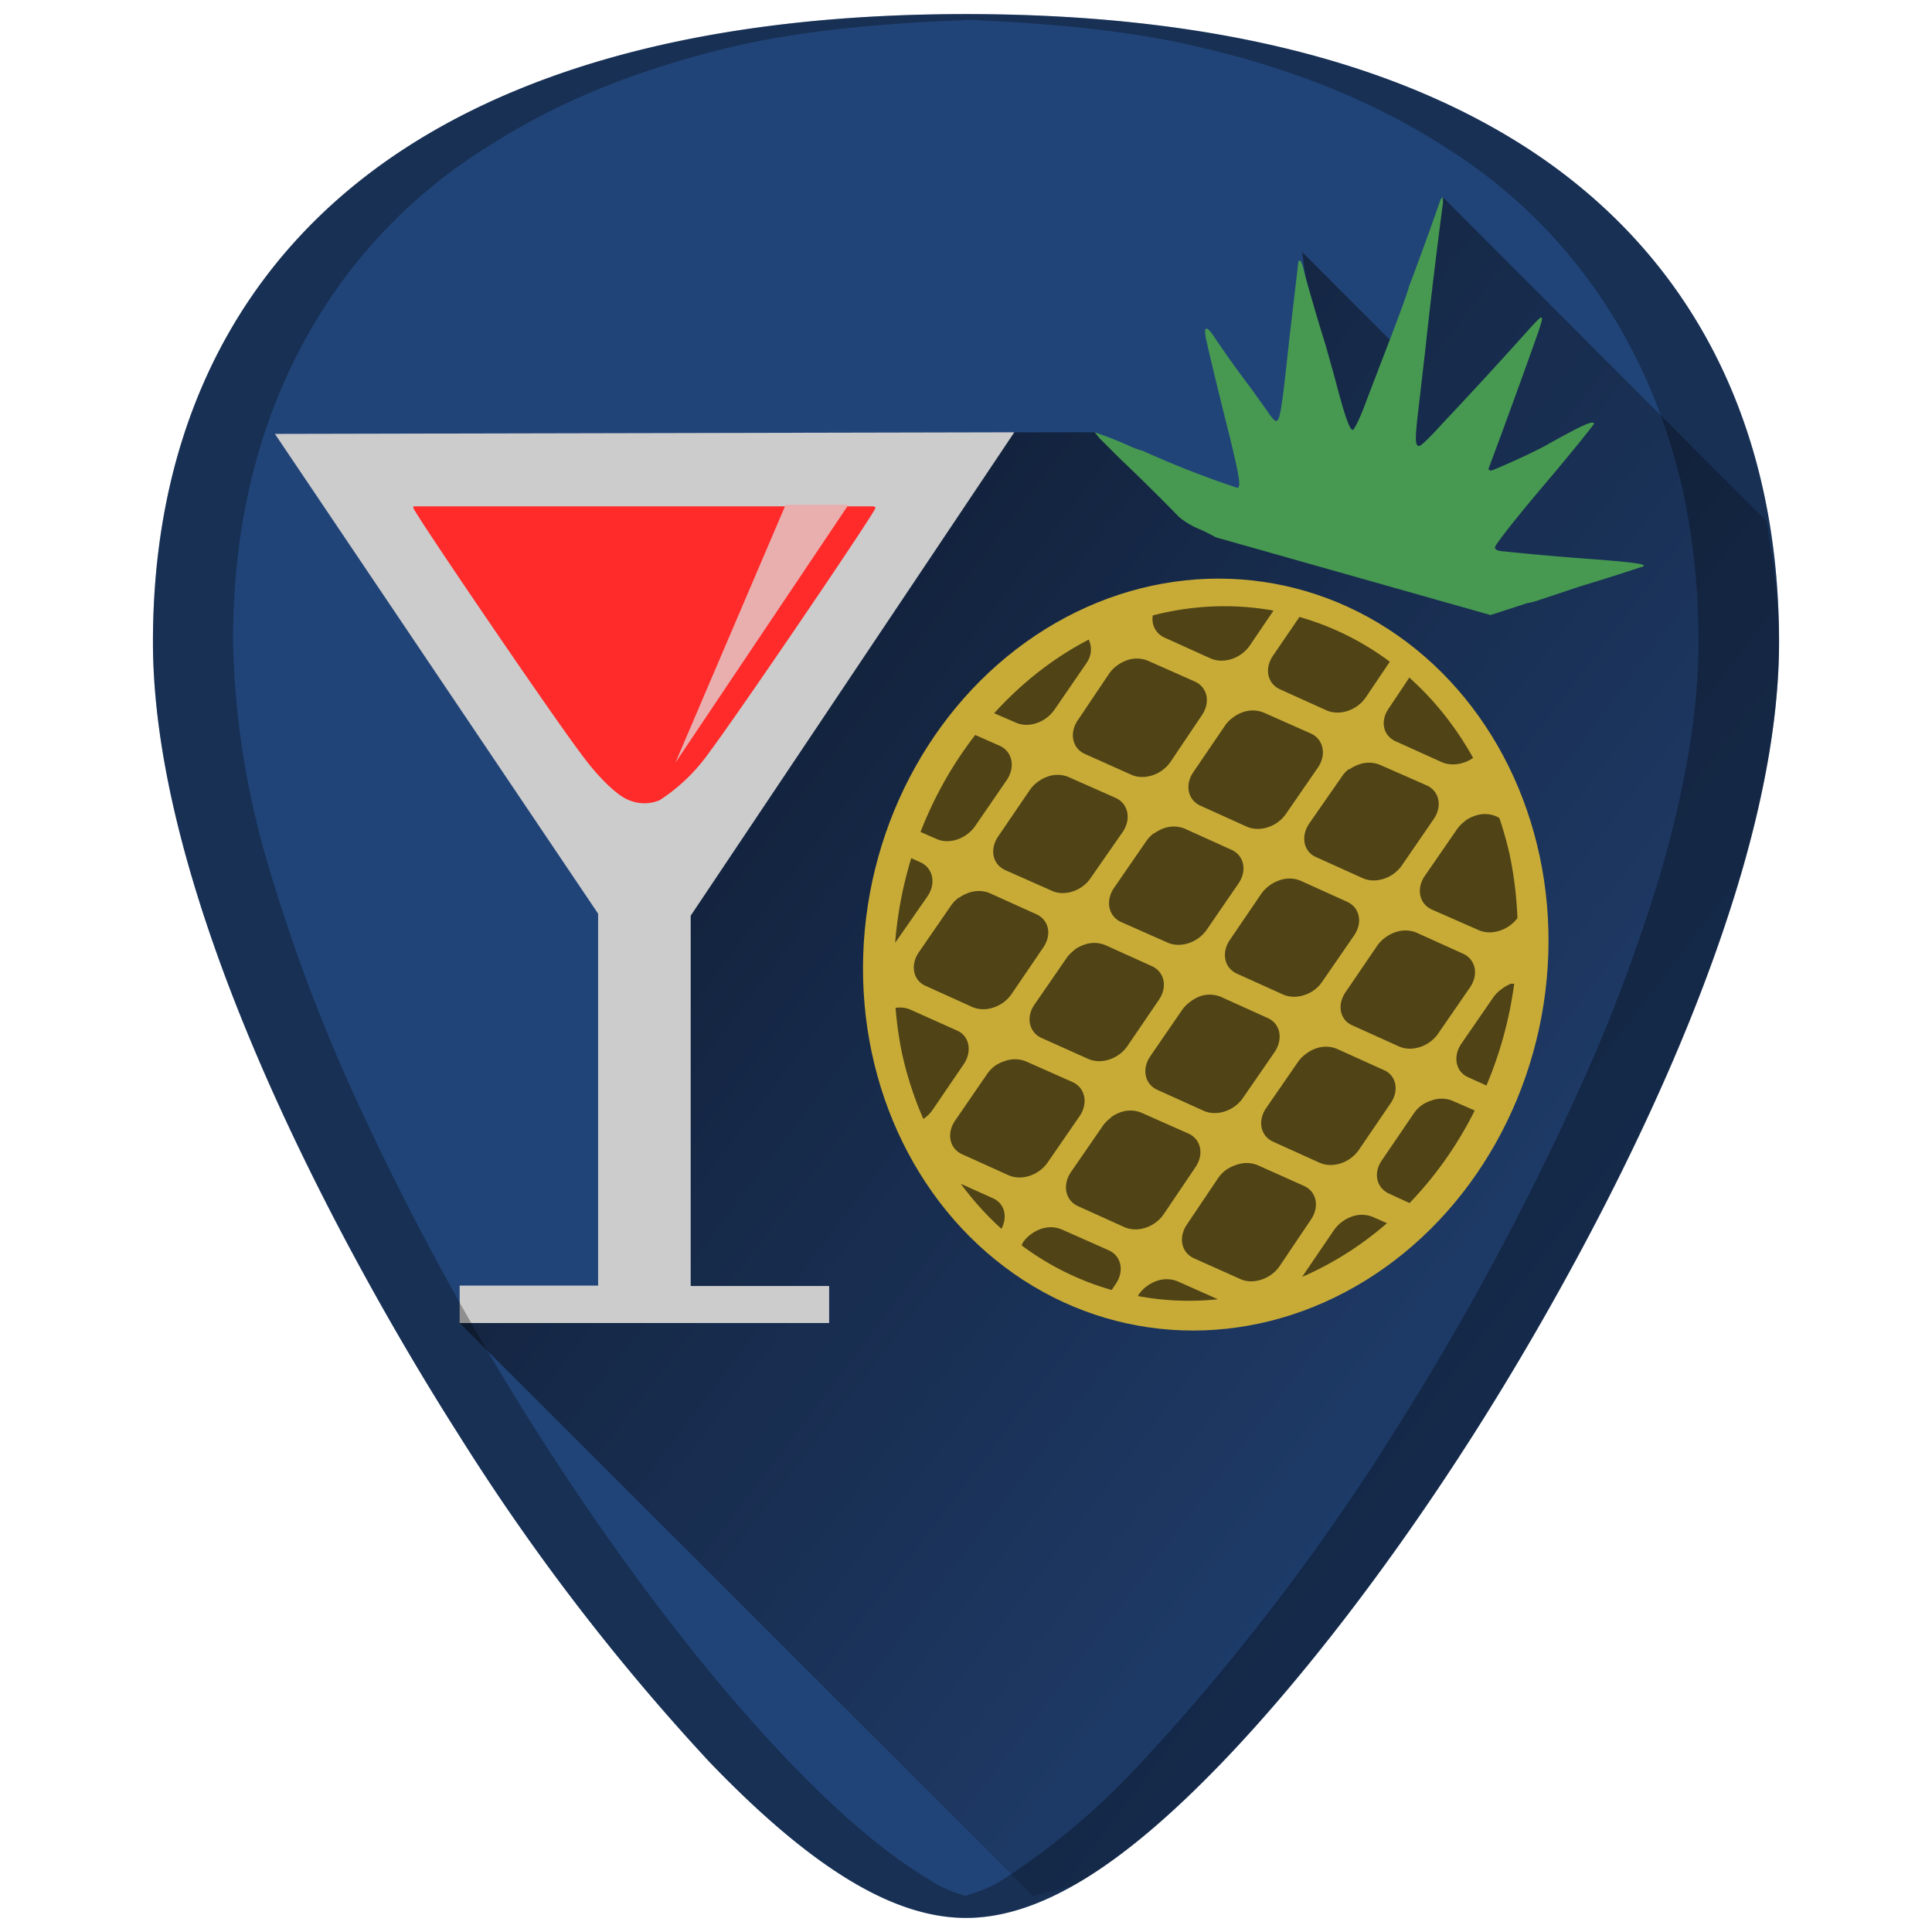 <svg xmlns="http://www.w3.org/2000/svg" xmlns:xlink="http://www.w3.org/1999/xlink" width="48" height="48"><defs><linearGradient id="a"><stop offset="0" stop-color="#030000"/><stop offset="1" stop-color="#0b0000" stop-opacity="0"/></linearGradient><linearGradient xlink:href="#a" id="b" gradientUnits="userSpaceOnUse" x1="14.91" y1="11.65" x2="46.22" y2="35.46"/></defs><path d="M24 .35c-5.83 0-10.52 1.12-13.93 3.33-4.1 2.66-6.27 6.9-6.27 12.27 0 7.23 5.8 16.88 7.58 19.67a54.48 54.48 0 0 0 6.25 8.16c2.54 2.64 4.57 3.87 6.37 3.87 1.8 0 3.83-1.23 6.37-3.87 2-2.08 4.22-4.97 6.25-8.16 1.78-2.79 7.58-12.44 7.58-19.67 0-5.37-2.16-9.61-6.26-12.27C34.52 1.47 29.84.35 24 .35z" fill="#214478"/><path d="M25.67 47.11c.41-.15.8-.13 1.24-.4 1.05-.64 2.19-1.6 3.46-2.93 2-2.08 4.22-4.97 6.25-8.16.89-1.4 2.78-4.5 4.46-8.17a43.2 43.2 0 0 0 2.19-5.77c.57-1.97.93-3.92.93-5.73 0-1.06-.15-2.04-.32-3.01l-8.04-8.05-.79 4.07-2.7-2.7.66 4.84-2.8 2.25-3.01-2.61h-2l-9.45 11.08-.89 10.12-3.44.93z" fill="url(#b)" opacity=".6"/><path d="M25.2 10.74l-8.04 12.01v9.2h3.44v.92h-9.18v-.93h3.44V22.7L6.83 10.78z" fill="#ccc"/><path d="M10.27 12.58v.04c.05.17 3.42 5.12 4.16 6.1.4.55.85 1 1.15 1.14.26.12.55.13.81.02a4.5 4.5 0 0 0 1.24-1.2c.7-.93 4.1-5.93 4.12-6.06 0-.02-.01-.03-.06-.04H10.28z" fill="#ff2a2a"/><ellipse transform="skewX(-1.94) scale(1 .999)" ry="9.35" rx="8.51" cy="23.74" cx="30.76" fill="#c8ab37"/><g fill="#504416"><path d="M26.35 16.3a7.69 8.7 14.36 0 0-1.65 1.42l.53.23c.32.15.75 0 .97-.32l.79-1.15c.14-.2.14-.41.06-.59a7.69 8.7 14.36 0 0-.7.41zM28.64 15.3a.5.5 0 0 0 .29.54l1.15.52c.32.14.75 0 .97-.32l.59-.87a7.69 8.7 14.36 0 0-3 .12zM24.23 18.26a7.69 8.7 14.36 0 0-1.36 2.41l.39.17c.32.15.75 0 .97-.32l.79-1.15c.21-.32.13-.7-.18-.84zM27.76 16.53a.84.84 0 0 0-.2.2l-.78 1.16c-.22.32-.14.7.17.84l1.16.52c.32.14.75 0 .97-.32l.78-1.16c.22-.32.14-.7-.18-.84l-1.15-.51a.73.73 0 0 0-.52-.02.93.93 0 0 0-.25.13zM32.29 15.32l-.67.98c-.21.32-.13.69.19.83l1.15.52c.32.14.75 0 .97-.32l.6-.89a7.69 8.7 14.36 0 0-2.24-1.11zM25.79 19.42a.85.85 0 0 0-.2.2l-.79 1.16c-.22.32-.14.7.18.84l1.15.51c.32.15.76 0 .97-.32l.8-1.15c.21-.32.13-.7-.19-.84l-1.15-.51a.72.72 0 0 0-.52-.02.91.91 0 0 0-.25.13zM22.64 21.32a7.69 8.7 14.36 0 0-.4 2.1l.01-.01.8-1.15c.21-.32.13-.7-.19-.84zM30.64 17.82a.86.86 0 0 0-.2.2l-.79 1.16c-.22.32-.14.7.18.84l1.15.52c.32.14.75 0 .97-.32l.8-1.16c.21-.32.13-.7-.19-.84l-1.15-.51a.72.72 0 0 0-.52-.02.91.91 0 0 0-.25.13zM23.82 22.3a.86.86 0 0 0-.2.21l-.8 1.16c-.21.32-.13.7.19.83l1.15.52c.32.14.75 0 .97-.32l.79-1.16c.22-.32.14-.69-.18-.83l-1.15-.52a.73.73 0 0 0-.52-.01.91.91 0 0 0-.25.13zM35.01 16.84l-.5.75c-.23.32-.15.69.17.83l1.15.52c.24.1.54.05.77-.11a7.69 8.7 14.36 0 0-1.59-2zM28.67 20.7a.85.85 0 0 0-.2.21l-.8 1.16c-.21.32-.13.7.19.84l1.15.51c.32.14.75 0 .97-.32l.79-1.15c.22-.32.14-.7-.18-.84l-1.15-.52a.73.73 0 0 0-.53-.01.93.93 0 0 0-.24.13zM22.25 25.04a7.69 8.7 14.36 0 0 .16 1.13 7.69 8.7 14.36 0 0 .53 1.63.85.85 0 0 0 .22-.21l.79-1.16c.21-.32.13-.7-.18-.83l-1.16-.52a.68.68 0 0 0-.36-.04zM33.52 19.1a.86.86 0 0 0-.2.22l-.8 1.15c-.21.32-.13.7.19.83l1.15.52c.32.14.75 0 .97-.32l.79-1.15c.22-.32.14-.7-.18-.84L34.28 19a.73.73 0 0 0-.51-.01.93.93 0 0 0-.25.13zM26.7 23.6a.86.86 0 0 0-.2.2l-.8 1.16c-.22.32-.13.69.18.83l1.16.52c.32.14.75 0 .97-.32l.79-1.16c.21-.32.13-.69-.19-.83l-1.15-.52a.73.73 0 0 0-.52-.01.9.9 0 0 0-.25.13zM31.54 22a.87.87 0 0 0-.2.2l-.79 1.16c-.21.32-.13.69.18.83l1.15.52c.32.14.76 0 .97-.32l.8-1.16c.21-.32.13-.69-.19-.83l-1.15-.52a.73.73 0 0 0-.52-.01.91.91 0 0 0-.25.13zM24.72 26.48a.85.85 0 0 0-.2.21l-.79 1.15c-.22.32-.14.7.18.84l1.15.52c.32.14.75 0 .97-.32l.8-1.16c.21-.32.13-.7-.19-.84l-1.15-.51a.73.73 0 0 0-.52-.01.91.91 0 0 0-.25.12zM36.4 20.4a.84.84 0 0 0-.2.2l-.8 1.16c-.22.32-.14.7.18.84l1.16.51c.31.14.74 0 .96-.3a7.69 8.7 14.36 0 0-.2-1.61 7.69 8.7 14.36 0 0-.25-.88l-.08-.04a.73.73 0 0 0-.53-.01.93.93 0 0 0-.25.13zM29.57 24.89a.84.84 0 0 0-.2.2l-.79 1.15c-.22.32-.14.7.18.84l1.15.52c.32.14.75 0 .97-.32l.8-1.16c.2-.32.13-.69-.19-.83l-1.15-.52a.73.73 0 0 0-.52-.02.93.93 0 0 0-.25.14zM23.87 29.41a7.69 8.7 14.36 0 0 1.01 1.12c.16-.3.08-.63-.21-.76zM34.42 23.29a.86.86 0 0 0-.2.2l-.79 1.16c-.22.32-.14.7.18.83l1.15.52c.32.14.75 0 .97-.32l.8-1.16c.21-.32.13-.69-.19-.83l-1.15-.52a.73.73 0 0 0-.52-.01.9.9 0 0 0-.25.13zM27.6 27.77a.85.85 0 0 0-.2.2l-.8 1.16c-.21.32-.13.7.19.84l1.15.52c.32.14.75 0 .97-.32L29.7 29c.22-.32.14-.7-.18-.84l-1.15-.51a.72.72 0 0 0-.52-.02.91.91 0 0 0-.25.13zM32.45 26.18a.86.86 0 0 0-.2.2l-.8 1.16c-.21.32-.13.69.19.83l1.15.52c.32.14.75 0 .97-.32l.79-1.16c.22-.32.14-.7-.18-.83l-1.15-.52a.73.73 0 0 0-.53-.01.91.91 0 0 0-.24.13zM25.62 30.66a.86.86 0 0 0-.2.2l-.04.08a7.69 8.7 14.36 0 0 2.24 1.11l.1-.15c.22-.32.14-.7-.18-.84l-1.15-.51a.72.72 0 0 0-.52-.02.91.91 0 0 0-.25.13zM37.3 24.58a.83.83 0 0 0-.2.2l-.8 1.16c-.21.32-.13.7.19.83l.44.2a7.69 8.7 14.36 0 0 .69-2.53h-.08a.93.93 0 0 0-.24.14zM30.47 29.06a.84.84 0 0 0-.2.2l-.78 1.16c-.22.32-.14.7.17.84l1.16.52c.31.14.75 0 .97-.32l.78-1.16c.22-.32.14-.7-.18-.84l-1.14-.51a.73.73 0 0 0-.53-.01.93.93 0 0 0-.25.12zM35.32 27.46a.85.85 0 0 0-.2.21l-.79 1.16c-.22.32-.13.69.19.83l.5.23a7.69 8.7 14.36 0 0 1.62-2.3l-.55-.24a.72.72 0 0 0-.52-.01.9.9 0 0 0-.25.12zM28.5 31.95a.86.86 0 0 0-.2.2l-.03.05a7.69 8.7 14.36 0 0 1.99.08l-.99-.44a.73.73 0 0 0-.52-.02.91.91 0 0 0-.25.13zM33.35 30.35a.87.87 0 0 0-.2.2l-.79 1.16v.01a7.69 8.7 14.36 0 0 2.1-1.33l-.34-.15a.73.73 0 0 0-.52-.02.91.91 0 0 0-.25.13z"/></g><path d="M35.84 4.9l-.05.06a84.12 84.12 0 0 1-.78 2.15c-.04.16-.24.7-.43 1.2l-.63 1.64c-.15.42-.3.72-.34.73-.08 0-.2-.34-.45-1.3l-.23-.82c-.19-.6-.45-1.5-.52-1.78-.06-.25-.1-.34-.15-.29l-.22 1.87c-.2 1.87-.24 2.1-.34 2.1-.03 0-.12-.1-.21-.24l-.43-.6c-.38-.5-.6-.82-.84-1.17-.24-.38-.33-.38-.25 0 .07.32.34 1.45.57 2.35.25 1.03.3 1.31.2 1.32a23.96 23.96 0 0 1-2.35-.92 1.92 1.92 0 0 1-.33-.12 8.1 8.1 0 0 0-.53-.22l-.33-.12.11.14.5.5a53.97 53.97 0 0 1 1.44 1.42c.09.1.32.25.51.33.15.06.3.14.45.22l6.82 1.93.93-.3c.06 0 .22-.05.36-.1l.9-.3a61.59 61.59 0 0 0 1.52-.48c.05-.01.1-.03.1-.05-.01-.04-.26-.08-1.3-.16a64.23 64.23 0 0 1-2.16-.19c-.17-.01-.23-.04-.24-.1 0-.06.55-.76 1.23-1.56.68-.8 1.23-1.49 1.23-1.51 0-.1-.29.03-1.2.54-.36.2-1.26.6-1.35.62-.04 0-.07-.02-.07-.04a203.83 203.83 0 0 0 1.06-2.9c.37-1.03.37-1.03-.06-.56a122.83 122.83 0 0 1-2.15 2.34c-.27.3-.52.55-.57.55-.1.01-.1-.17-.05-.65l.2-1.73a154.59 154.59 0 0 1 .44-3.66v-.15z" fill="#479951"/><path d="M19.52 12.54l-2.74 6.41 4.3-6.41z" fill="#e9afaf"/><path d="M24 .35c-5.83 0-10.52 1.12-13.93 3.33-4.1 2.66-6.27 6.9-6.27 12.27 0 7.23 5.8 16.88 7.58 19.67a54.48 54.48 0 0 0 6.25 8.16c2.54 2.64 4.57 3.87 6.37 3.87 1.8 0 3.83-1.23 6.37-3.87 2-2.08 4.22-4.97 6.25-8.16 1.78-2.79 7.58-12.44 7.58-19.67 0-5.37-2.16-9.61-6.26-12.27C34.52 1.47 29.84.35 24 .35zm0 .14c2.11.09 4.12.27 5.88.7 1.16.27 2.25.62 3.26 1.03 1.01.42 1.94.9 2.8 1.46A12.92 12.92 0 0 1 40.6 8.8c.53 1.03.92 2.15 1.2 3.34.26 1.2.4 2.47.4 3.8 0 1.82-.37 3.77-.94 5.74a43.19 43.19 0 0 1-2.2 5.77 69.59 69.59 0 0 1-4.45 8.17 54.47 54.47 0 0 1-6.25 8.16 17.98 17.98 0 0 1-3.46 2.93c-.32.2-.62.3-.91.39-.3-.08-.6-.2-.9-.4-1.06-.63-2.2-1.6-3.47-2.92-2-2.08-4.22-4.97-6.25-8.16a69.6 69.6 0 0 1-4.46-8.17 43.19 43.19 0 0 1-2.19-5.77 20.93 20.93 0 0 1-.93-5.73c0-1.34.13-2.61.4-3.8.27-1.2.67-2.32 1.2-3.35a12.92 12.92 0 0 1 4.67-5.12 17.1 17.1 0 0 1 2.8-1.46c1-.41 2.1-.76 3.26-1.04C19.88.76 21.89.58 24 .5z" opacity=".3"/></svg>